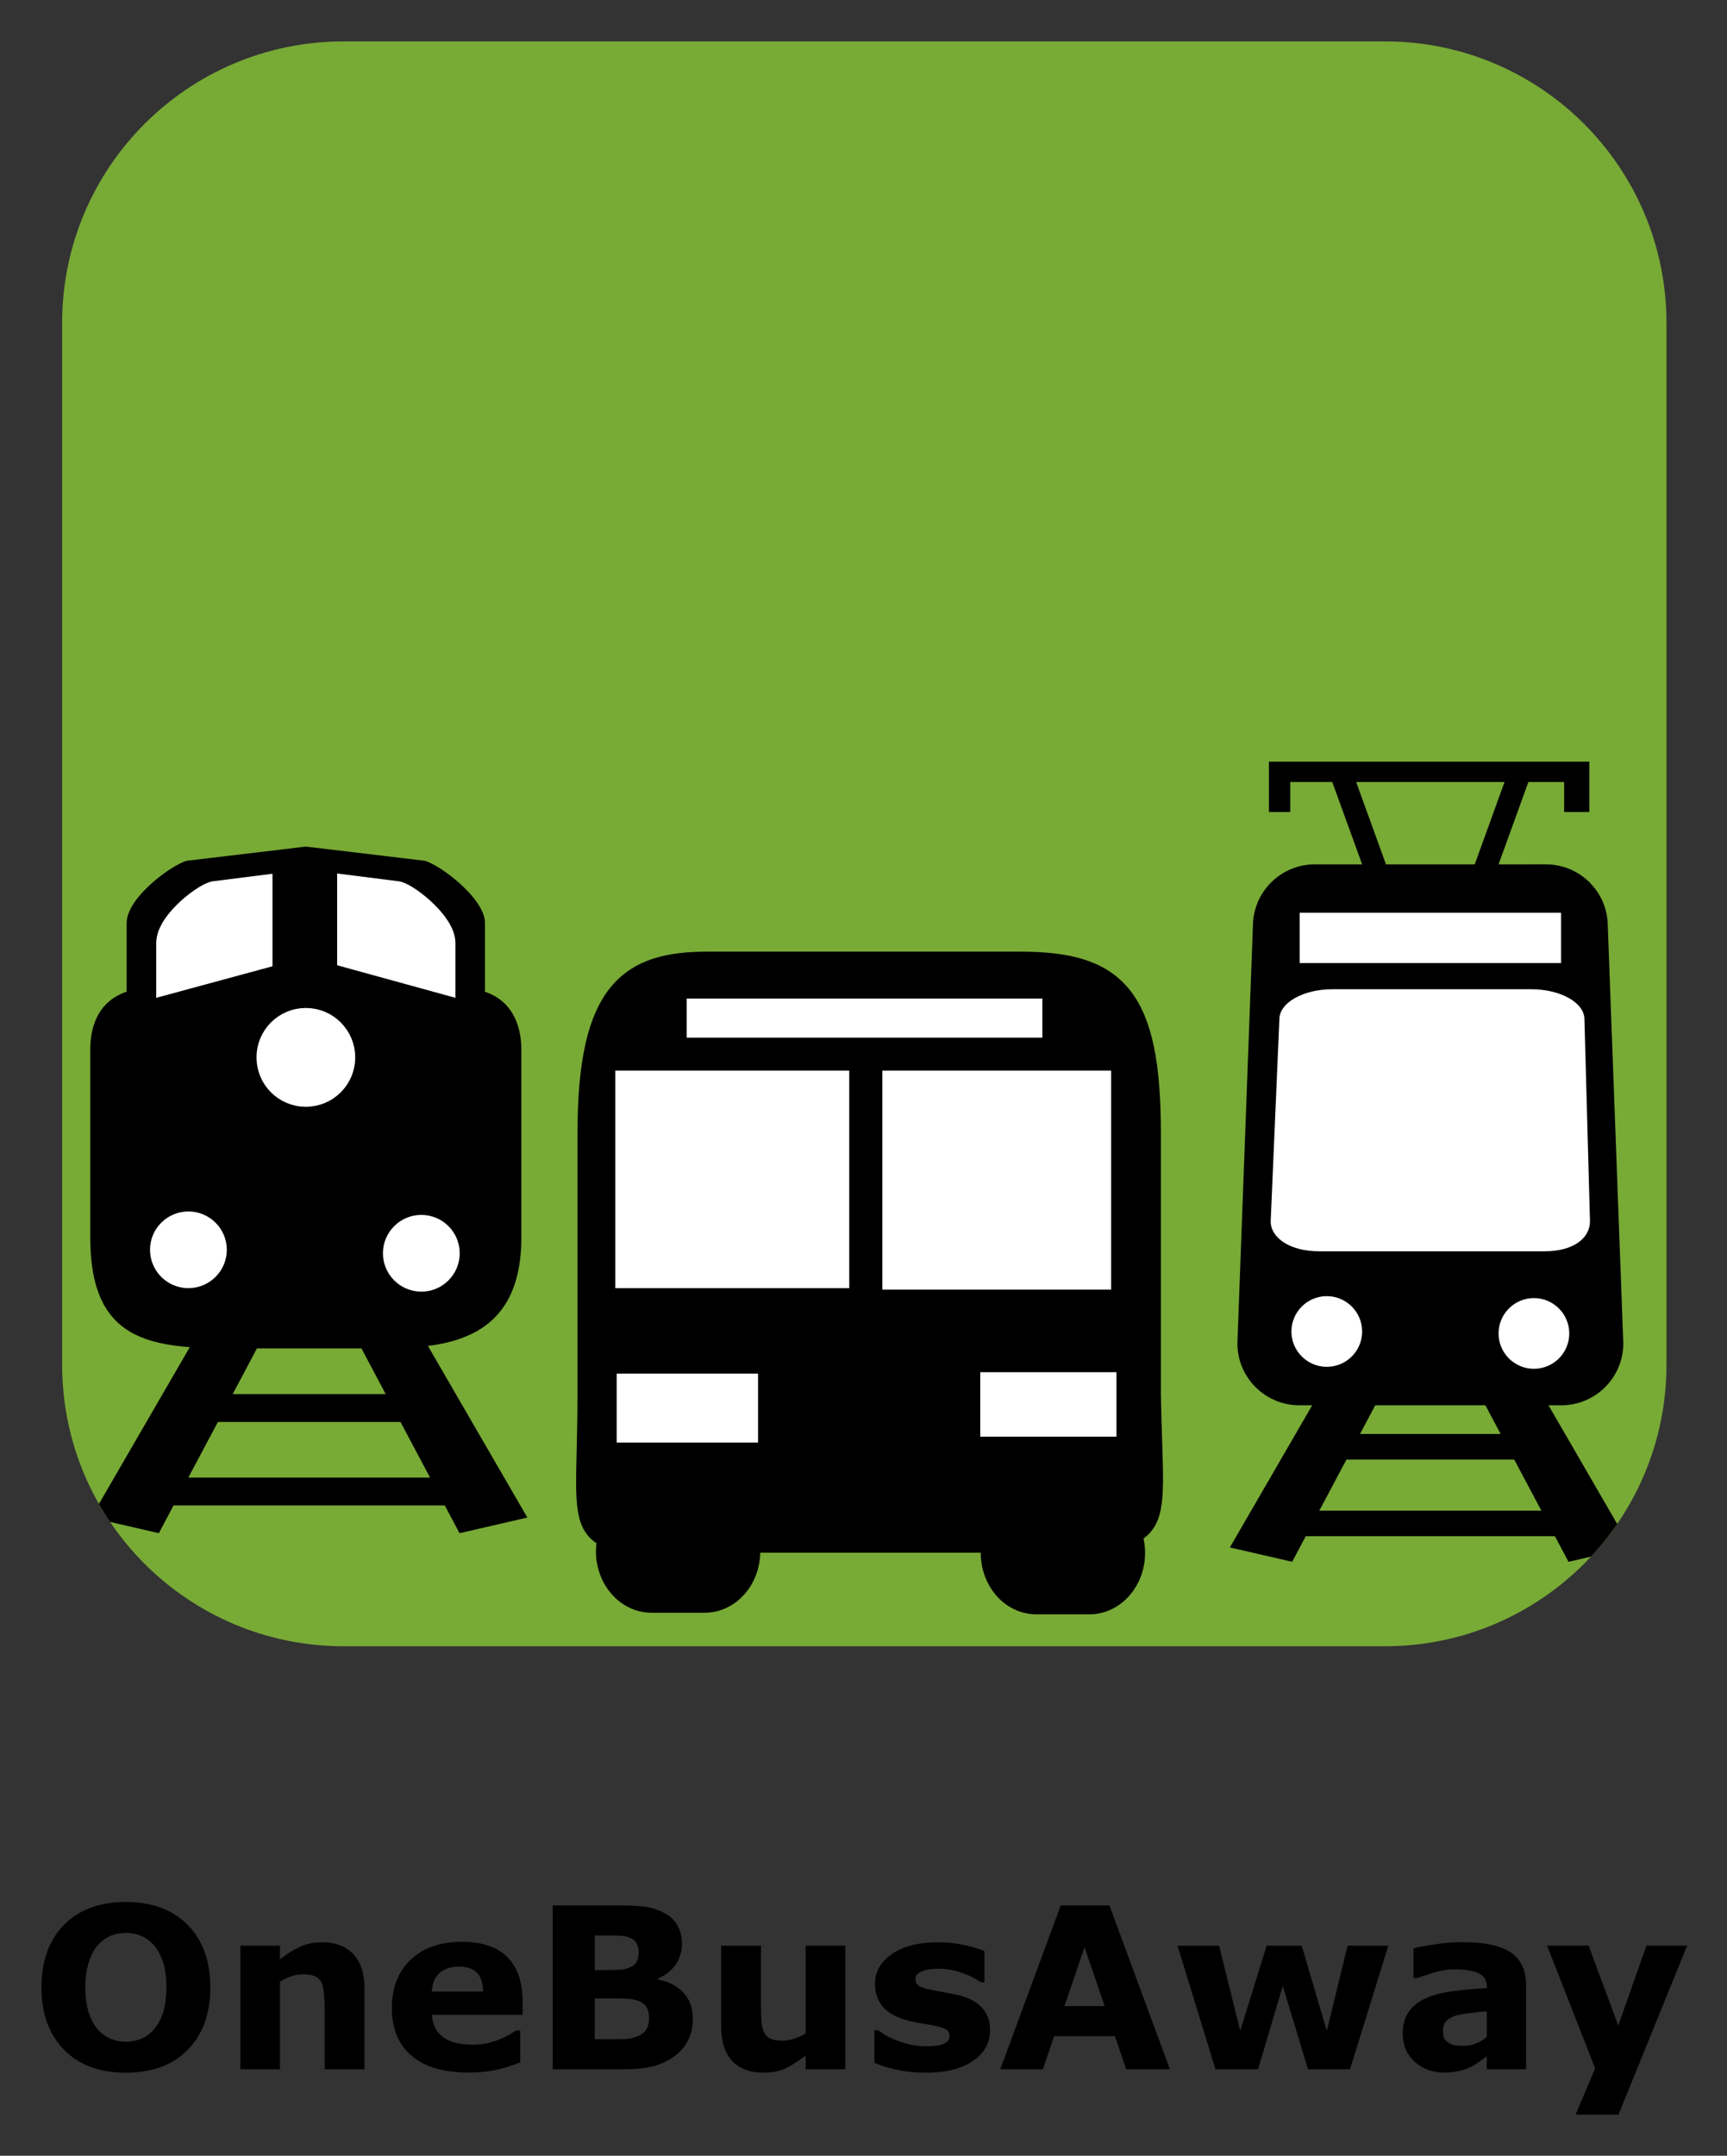 <svg xmlns="http://www.w3.org/2000/svg" role="img" viewBox="-15.20 -15.20 633.40 790.40"><rect x="-15.20" y="-15.20" width="633.40" height="790.40" fill="#333333" stroke="none"/><title>OneBusAway logo</title><defs id="defs4"><clipPath id="clipPath2999" clipPathUnits="userSpaceOnUse"><path id="path3001" d="M 10,57 C 4.477,57 0,52.523 0,47 V 47 10 C 0,4.477 4.477,0 10,0 v 0 h 37 c 5.523,0 10,4.477 10,10 v 0 37 c 0,5.523 -4.477,10 -10,10 v 0 z"/></clipPath></defs><g id="layer1" transform="translate(-59.155 -225.309)"><g id="g2993" transform="matrix(10.323 0 0 -10.323 66.747 813.701)"><g id="g2995"><g id="g2997" clip-path="url(#clipPath2999)"><path id="path3003" fill="#78aa36" fill-opacity="1" fill-rule="nonzero" stroke="none" d="M 57,0 H 0 v 57 h 57 z"/><g id="g3005" transform="translate(24.303 3.368)"><path id="path3007" fill="#000" fill-opacity="1" fill-rule="nonzero" stroke="none" d="m 0,0 c 0,-0.929 -0.661,-1.678 -1.479,-1.678 h -1.88 c -0.815,0 -1.479,0.749 -1.479,1.678 0,0.926 0.664,1.678 1.479,1.678 h 1.88 C -0.661,1.678 0,0.926 0,0"/></g><g id="g3009" transform="translate(24.303 3.368)"><path id="path3011" fill="none" stroke="#000" stroke-dasharray="none" stroke-linecap="butt" stroke-linejoin="miter" stroke-miterlimit="4" stroke-opacity="1" stroke-width="1" d="m 0,0 c 0,-0.929 -0.661,-1.678 -1.479,-1.678 h -1.88 c -0.815,0 -1.479,0.749 -1.479,1.678 0,0.926 0.664,1.678 1.479,1.678 h 1.88 C -0.661,1.678 0,0.926 0,0 Z"/></g><g id="g3013" transform="translate(38.537 18.206)"><path id="path3015" fill="#000" fill-opacity="1" fill-rule="nonzero" stroke="none" d="m 0,0 c 0,4.85 -1.174,5.965 -4.511,5.965 h -11.084 c -2.678,0 -4.133,-0.904 -4.133,-5.965 v -9.271 c 0,-5.543 -0.8,-5.112 4.133,-5.112 H -4.511 C 0.75,-14.171 0.095,-14.814 0,-9.271 Z"/></g><g id="g3017" transform="translate(38.537 18.206)"><path id="path3019" fill="none" stroke="#000" stroke-dasharray="none" stroke-linecap="butt" stroke-linejoin="miter" stroke-miterlimit="4" stroke-opacity="1" stroke-width="1" d="m 0,0 c 0,4.85 -1.174,5.965 -4.511,5.965 h -11.084 c -2.678,0 -4.133,-0.904 -4.133,-5.965 v -9.271 c 0,-5.543 -0.8,-5.112 4.133,-5.112 H -4.511 C 0.75,-14.171 0.095,-14.814 0,-9.271 Z"/></g><g id="g3021" transform="translate(37.975 3.313)"><path id="path3023" fill="#000" fill-opacity="1" fill-rule="nonzero" stroke="none" d="m 0,0 c 0,-0.929 -0.665,-1.679 -1.483,-1.679 h -1.876 c -0.818,0 -1.479,0.75 -1.479,1.679 0,0.925 0.661,1.679 1.479,1.679 h 1.876 C -0.665,1.679 0,0.925 0,0"/></g><g id="g3025" transform="translate(37.975 3.313)"><path id="path3027" fill="none" stroke="#000" stroke-dasharray="none" stroke-linecap="butt" stroke-linejoin="miter" stroke-miterlimit="4" stroke-opacity="1" stroke-width="1" d="m 0,0 c 0,-0.929 -0.665,-1.679 -1.483,-1.679 h -1.876 c -0.818,0 -1.479,0.75 -1.479,1.679 0,0.925 0.661,1.679 1.479,1.679 h 1.876 C -0.665,1.679 0,0.925 0,0 Z"/></g><path id="path3029" fill="#fff" fill-opacity="1" fill-rule="nonzero" stroke="none" d="M 34.826,21.617 H 22.19 v 1.388 h 12.636 z"/><path id="path3031" fill="#fff" fill-opacity="1" fill-rule="nonzero" stroke="none" d="m 27.965,20.445 h -8.313 v -7.727 h 8.313 z"/><path id="path3033" fill="#fff" fill-opacity="1" fill-rule="nonzero" stroke="none" d="M 37.27,20.445 H 29.141 V 12.667 H 37.27 Z"/><path id="path3035" fill="#fff" fill-opacity="1" fill-rule="nonzero" stroke="none" d="M 24.725,9.683 H 19.702 V 7.234 h 5.023 z"/><path id="path3037" fill="#fff" fill-opacity="1" fill-rule="nonzero" stroke="none" d="M 37.458,9.734 H 32.619 V 7.445 h 4.839 z"/><g id="g3039" transform="translate(4.485 5.99)"><path id="path3041" fill="#000" fill-opacity="1" fill-rule="nonzero" stroke="none" d="M 0,0 H -0.002 L 1.049,1.977 H 7.536 L 8.587,0 Z M 6.149,4.589 7.011,2.965 H 1.573 l 0.863,1.624 z m 3.485,-6.563 2.409,0.556 -3.532,6.094 c 1.717,0.22 3.319,1.004 3.319,3.846 v 6.656 c 0,0.337 -0.018,1.646 -1.291,2.078 v 2.441 c 0,0.93 -1.813,2.221 -2.221,2.221 L 4.173,22.412 0.026,21.918 c -0.407,0 -2.22,-1.261 -2.22,-2.221 v -2.439 c -1.286,-0.43 -1.291,-1.741 -1.291,-2.08 V 8.522 c 0,-3.038 1.447,-3.731 3.535,-3.888 l -3.508,-6.052 2.409,-0.556 0.523,0.987 h 9.635 z"/></g><g id="g3043" transform="translate(10.038 20.916)"><path id="path3045" fill="#fff" fill-opacity="1" fill-rule="nonzero" stroke="none" d="m 0,0 c 0,-0.764 -0.618,-1.38 -1.38,-1.38 -0.762,0 -1.378,0.616 -1.378,1.38 0,0.76 0.616,1.379 1.378,1.379 C -0.618,1.379 0,0.76 0,0"/></g><g id="g3047" transform="translate(10.038 20.916)"><path id="path3049" fill="none" stroke="#fff" stroke-dasharray="none" stroke-linecap="butt" stroke-linejoin="miter" stroke-miterlimit="4" stroke-opacity="1" stroke-width=".75" d="m 0,0 c 0,-0.764 -0.618,-1.38 -1.38,-1.38 -0.762,0 -1.378,0.616 -1.378,1.38 0,0.76 0.616,1.379 1.378,1.379 C -0.618,1.379 0,0.76 0,0 Z"/></g><g id="g3051" transform="translate(5.475 14.081)"><path id="path3053" fill="#fff" fill-opacity="1" fill-rule="nonzero" stroke="none" d="m 0,0 c 0,-0.544 -0.444,-0.987 -0.99,-0.987 -0.545,0 -0.988,0.443 -0.988,0.987 0,0.546 0.443,0.987 0.988,0.987 C -0.444,0.987 0,0.546 0,0"/></g><g id="g3055" transform="translate(5.475 14.081)"><path id="path3057" fill="none" stroke="#fff" stroke-dasharray="none" stroke-linecap="butt" stroke-linejoin="miter" stroke-miterlimit="4" stroke-opacity="1" stroke-width=".75" d="m 0,0 c 0,-0.544 -0.444,-0.987 -0.99,-0.987 -0.545,0 -0.988,0.443 -0.988,0.987 0,0.546 0.443,0.987 0.988,0.987 C -0.444,0.987 0,0.546 0,0 Z"/></g><g id="g3059" transform="translate(13.75 13.957)"><path id="path3061" fill="#fff" fill-opacity="1" fill-rule="nonzero" stroke="none" d="m 0,0 c 0,-0.544 -0.443,-0.987 -0.988,-0.987 -0.544,0 -0.99,0.443 -0.99,0.987 0,0.547 0.446,0.989 0.99,0.989 C -0.443,0.989 0,0.547 0,0"/></g><g id="g3063" transform="translate(13.75 13.957)"><path id="path3065" fill="none" stroke="#fff" stroke-dasharray="none" stroke-linecap="butt" stroke-linejoin="miter" stroke-miterlimit="4" stroke-opacity="1" stroke-width=".75" d="m 0,0 c 0,-0.544 -0.443,-0.987 -0.988,-0.987 -0.544,0 -0.99,0.443 -0.99,0.987 0,0.547 0.446,0.989 0.99,0.989 C -0.443,0.989 0,0.547 0,0 Z"/></g><g id="g3067" transform="translate(7.098 27.012)"><path id="path3069" fill="#fff" fill-opacity="1" fill-rule="nonzero" stroke="none" d="m 0,0 -1.66,-0.21 c -0.314,0 -1.721,-1.036 -1.721,-1.826 V -3.491 L 0,-2.574 Z"/></g><g id="g3071" transform="translate(7.098 27.012)"><path id="path3073" fill="none" stroke="#fff" stroke-dasharray="none" stroke-linecap="butt" stroke-linejoin="miter" stroke-miterlimit="4" stroke-opacity="1" stroke-width=".75" d="m 0,0 -1.66,-0.21 c -0.314,0 -1.721,-1.036 -1.721,-1.826 V -3.491 L 0,-2.574 Z"/></g><g id="g3075" transform="translate(13.598 23.523)"><path id="path3077" fill="#fff" fill-opacity="1" fill-rule="nonzero" stroke="none" d="M 0,0 V 1.453 C 0,2.218 -1.406,3.279 -1.722,3.279 L -3.453,3.498 V 0.95 Z"/></g><g id="g3079" transform="translate(13.598 23.523)"><path id="path3081" fill="none" stroke="#fff" stroke-dasharray="none" stroke-linecap="butt" stroke-linejoin="miter" stroke-miterlimit="4" stroke-opacity="1" stroke-width=".75" d="M 0,0 V 1.453 C 0,2.218 -1.406,3.279 -1.722,3.279 L -3.453,3.498 V 0.95 Z"/></g><g id="g3083" transform="translate(44.667 4.816)"><path id="path3085" fill="#000" fill-opacity="1" fill-rule="nonzero" stroke="none" d="M 0,0 -0.002,-0.001 0.963,1.815 H 6.924 L 7.888,0 Z M 5.9,3.743 6.441,2.724 H 1.445 L 1.986,3.743 Z M 1.308,25.879 H 6.579 L 5.52,22.955 H 2.367 Z M 8.141,3.743 h 0.457 c 1.215,0 2.201,0.986 2.201,2.201 l -0.551,14.81 c 0,1.217 -0.984,2.201 -2.2,2.201 H 6.367 l 1.06,2.924 h 1.27 v -1.066 h 0.894 v 1.789 H -1.792 v -1.789 h 0.757 v 1.066 H 0.459 L 1.52,22.955 h -1.68 c -1.215,0 -2.201,-0.984 -2.201,-2.201 L -2.912,5.944 c 0,-1.215 0.986,-2.201 2.201,-2.201 h 0.457 l -2.925,-5.049 2.213,-0.51 0.483,0.908 H 8.37 l 0.482,-0.908 2.213,0.51 z"/></g><g id="g3087" transform="translate(46.187 11.179)"><path id="path3089" fill="#fff" fill-opacity="1" fill-rule="nonzero" stroke="none" d="m 0,0 c 0,-0.692 -0.563,-1.254 -1.256,-1.254 -0.693,0 -1.256,0.562 -1.256,1.254 0,0.693 0.563,1.256 1.256,1.256 C -0.563,1.256 0,0.693 0,0"/></g><g id="g3091" transform="translate(53.546 11.11)"><path id="path3093" fill="#fff" fill-opacity="1" fill-rule="nonzero" stroke="none" d="m 0,0 c 0,-0.693 -0.563,-1.255 -1.256,-1.255 -0.693,0 -1.256,0.562 -1.256,1.255 0,0.693 0.563,1.256 1.256,1.256 C -0.563,1.256 0,0.693 0,0"/></g><g id="g3095" transform="translate(54.282 15.093)"><path id="path3097" fill="#fff" fill-opacity="1" fill-rule="nonzero" stroke="none" d="m 0,0 c 0,-0.588 -0.571,-1.065 -1.616,-1.065 h -8.001 c -1.045,0 -1.727,0.477 -1.727,1.065 l 0.309,7.177 c 0,0.588 0.847,1.066 1.89,1.066 h 7.056 c 1.044,0 1.892,-0.478 1.892,-1.066 z"/></g><path id="path3099" fill="#fff" fill-opacity="1" fill-rule="nonzero" stroke="none" d="m 53.253,24.265 h -9.285 v 1.788 h 9.285 z"/></g></g></g><g id="text1168" transform="translate(-57.156 -990.954) scale(2.066)"><path id="path1170" d="m 86.278,934.04 q 0,6.953 -3.984,11.055 -3.984,4.082 -11.016,4.082 -7.012,0 -10.996,-4.082 -3.984,-4.102 -3.984,-11.055 0,-7.012 3.984,-11.074 3.984,-4.082 10.996,-4.082 6.992,0 10.996,4.082 4.004,4.062 4.004,11.074 z m -9.941,7.363 q 1.094,-1.328 1.621,-3.125 0.527,-1.816 0.527,-4.258 0,-2.617 -0.605,-4.453 -0.605,-1.836 -1.582,-2.969 -0.996,-1.172 -2.305,-1.699 -1.289,-0.527 -2.695,-0.527 -1.426,0 -2.695,0.508 -1.25,0.508 -2.305,1.68 -0.977,1.094 -1.602,3.027 -0.605,1.914 -0.605,4.453 0,2.598 0.586,4.434 0.605,1.816 1.582,2.969 0.977,1.152 2.285,1.699 1.309,0.547 2.754,0.547 1.445,0 2.754,-0.547 1.309,-0.566 2.285,-1.738 z"/><path id="path1172" d="m 113.641,948.571 h -7.07 V 937.692 q 0,-1.328 -0.137,-2.637 -0.137,-1.328 -0.469,-1.953 -0.391,-0.723 -1.152,-1.055 -0.742,-0.332 -2.09,-0.332 -0.957,0 -1.953,0.312 -0.977,0.312 -2.129,0.996 v 15.547 h -7.031 v -21.934 h 7.031 v 2.422 q 1.875,-1.465 3.594,-2.246 1.738,-0.781 3.848,-0.781 3.555,0 5.547,2.07 2.012,2.07 2.012,6.191 z"/><path id="path1174" d="m 141.708,938.903 h -16.094 q 0.156,2.578 1.953,3.945 1.816,1.367 5.332,1.367 2.227,0 4.316,-0.801 2.09,-0.801 3.301,-1.719 h 0.781 v 5.645 q -2.383,0.957 -4.492,1.387 -2.109,0.43 -4.668,0.43 -6.602,0 -10.117,-2.969 -3.516,-2.969 -3.516,-8.457 0,-5.43 3.32,-8.594 3.34,-3.184 9.141,-3.184 5.352,0 8.047,2.715 2.695,2.695 2.695,7.773 z m -6.992,-4.121 q -0.059,-2.207 -1.094,-3.32 -1.035,-1.113 -3.223,-1.113 -2.031,0 -3.34,1.055 -1.309,1.055 -1.465,3.379 z"/><path id="path1176" d="m 171.942,939.665 q 0,2.109 -0.859,3.77 -0.84,1.66 -2.324,2.754 -1.719,1.289 -3.789,1.836 -2.051,0.547 -5.215,0.547 h -12.695 v -29.082 h 11.289 q 3.516,0 5.137,0.234 1.641,0.234 3.242,1.035 1.66,0.84 2.461,2.266 0.82,1.406 0.82,3.223 0,2.109 -1.113,3.73 -1.113,1.602 -3.145,2.5 v 0.156 q 2.852,0.566 4.512,2.344 1.68,1.777 1.68,4.688 z m -9.609,-11.953 q 0,-0.723 -0.371,-1.445 -0.352,-0.723 -1.27,-1.074 -0.82,-0.312 -2.051,-0.332 -1.211,-0.039 -3.418,-0.039 h -0.703 v 6.152 h 1.172 q 1.777,0 3.027,-0.059 1.25,-0.059 1.973,-0.391 1.016,-0.449 1.328,-1.152 0.312,-0.723 0.312,-1.66 z m 1.836,11.836 q 0,-1.387 -0.547,-2.129 -0.527,-0.762 -1.816,-1.133 -0.879,-0.254 -2.422,-0.273 -1.543,-0.019 -3.223,-0.019 h -1.641 v 7.246 h 0.547 q 3.164,0 4.531,-0.019 1.367,-0.019 2.52,-0.508 1.172,-0.488 1.602,-1.289 0.449,-0.82 0.449,-1.875 z"/><path id="path1178" d="m 198.993,948.571 h -7.031 v -2.422 q -1.953,1.484 -3.574,2.266 -1.621,0.762 -3.867,0.762 -3.633,0 -5.605,-2.09 -1.953,-2.09 -1.953,-6.172 v -14.277 h 7.07 v 10.879 q 0,1.66 0.098,2.773 0.117,1.094 0.508,1.816 0.371,0.723 1.113,1.055 0.762,0.332 2.109,0.332 0.898,0 1.992,-0.332 1.094,-0.332 2.109,-0.977 v -15.547 h 7.031 z"/><path id="path1180" d="m 224.696,941.618 q 0,3.398 -3.047,5.488 -3.047,2.07 -8.34,2.07 -2.93,0 -5.312,-0.547 -2.383,-0.547 -3.828,-1.211 v -5.781 h 0.645 q 0.527,0.371 1.211,0.82 0.703,0.43 1.973,0.938 1.094,0.449 2.48,0.781 1.387,0.312 2.969,0.312 2.07,0 3.066,-0.449 0.996,-0.469 0.996,-1.367 0,-0.801 -0.586,-1.152 -0.586,-0.371 -2.227,-0.703 -0.781,-0.176 -2.129,-0.371 -1.328,-0.215 -2.422,-0.508 -2.988,-0.781 -4.434,-2.422 -1.445,-1.66 -1.445,-4.121 0,-3.164 2.988,-5.254 3.008,-2.109 8.203,-2.109 2.461,0 4.707,0.508 2.266,0.488 3.535,1.055 v 5.547 h -0.605 q -1.562,-1.074 -3.574,-1.738 -1.992,-0.684 -4.043,-0.684 -1.699,0 -2.871,0.469 -1.152,0.469 -1.152,1.328 0,0.781 0.527,1.191 0.527,0.41 2.48,0.82 1.074,0.215 2.305,0.43 1.25,0.195 2.5,0.508 2.773,0.723 4.102,2.285 1.328,1.543 1.328,3.867 z"/><path id="path1182" d="m 256.629,948.571 h -7.754 l -2.012,-5.879 h -10.781 l -2.012,5.879 h -7.559 l 10.742,-29.082 h 8.633 z m -11.582,-11.211 -3.574,-10.43 -3.574,10.43 z"/><path id="path1184" d="m 295.399,926.638 -6.797,21.934 h -7.461 l -4.473,-14.785 -4.395,14.785 h -7.559 l -6.738,-21.934 h 7.383 l 3.75,15.117 4.688,-15.117 h 6.23 l 4.453,15.117 3.691,-15.117 z"/><path id="path1186" d="m 312.879,942.849 v -4.57 q -1.426,0.117 -3.086,0.332 -1.66,0.195 -2.52,0.469 -1.055,0.332 -1.621,0.977 -0.547,0.625 -0.547,1.66 0,0.684 0.117,1.113 0.117,0.43 0.586,0.82 0.449,0.391 1.074,0.586 0.625,0.176 1.953,0.176 1.055,0 2.129,-0.43 1.094,-0.43 1.914,-1.133 z m 0,3.398 q -0.566,0.43 -1.406,1.035 -0.84,0.605 -1.582,0.957 -1.035,0.469 -2.148,0.684 -1.113,0.234 -2.441,0.234 -3.125,0 -5.234,-1.934 -2.109,-1.934 -2.109,-4.941 0,-2.402 1.074,-3.926 1.074,-1.523 3.047,-2.402 1.953,-0.879 4.844,-1.25 2.891,-0.371 5.996,-0.547 v -0.117 q 0,-1.816 -1.484,-2.5 -1.484,-0.703 -4.375,-0.703 -1.738,0 -3.711,0.625 -1.973,0.605 -2.832,0.938 h -0.645 v -5.293 q 1.113,-0.293 3.613,-0.684 2.52,-0.41 5.039,-0.41 5.996,0 8.652,1.855 2.676,1.836 2.676,5.781 v 14.922 h -6.973 z"/><path id="path1188" d="m 336.219,940.817 5,-14.18 h 7.227 l -12.188,29.98 h -7.617 l 3.477,-8.203 -8.535,-21.777 h 7.383 z"/></g></g></svg>